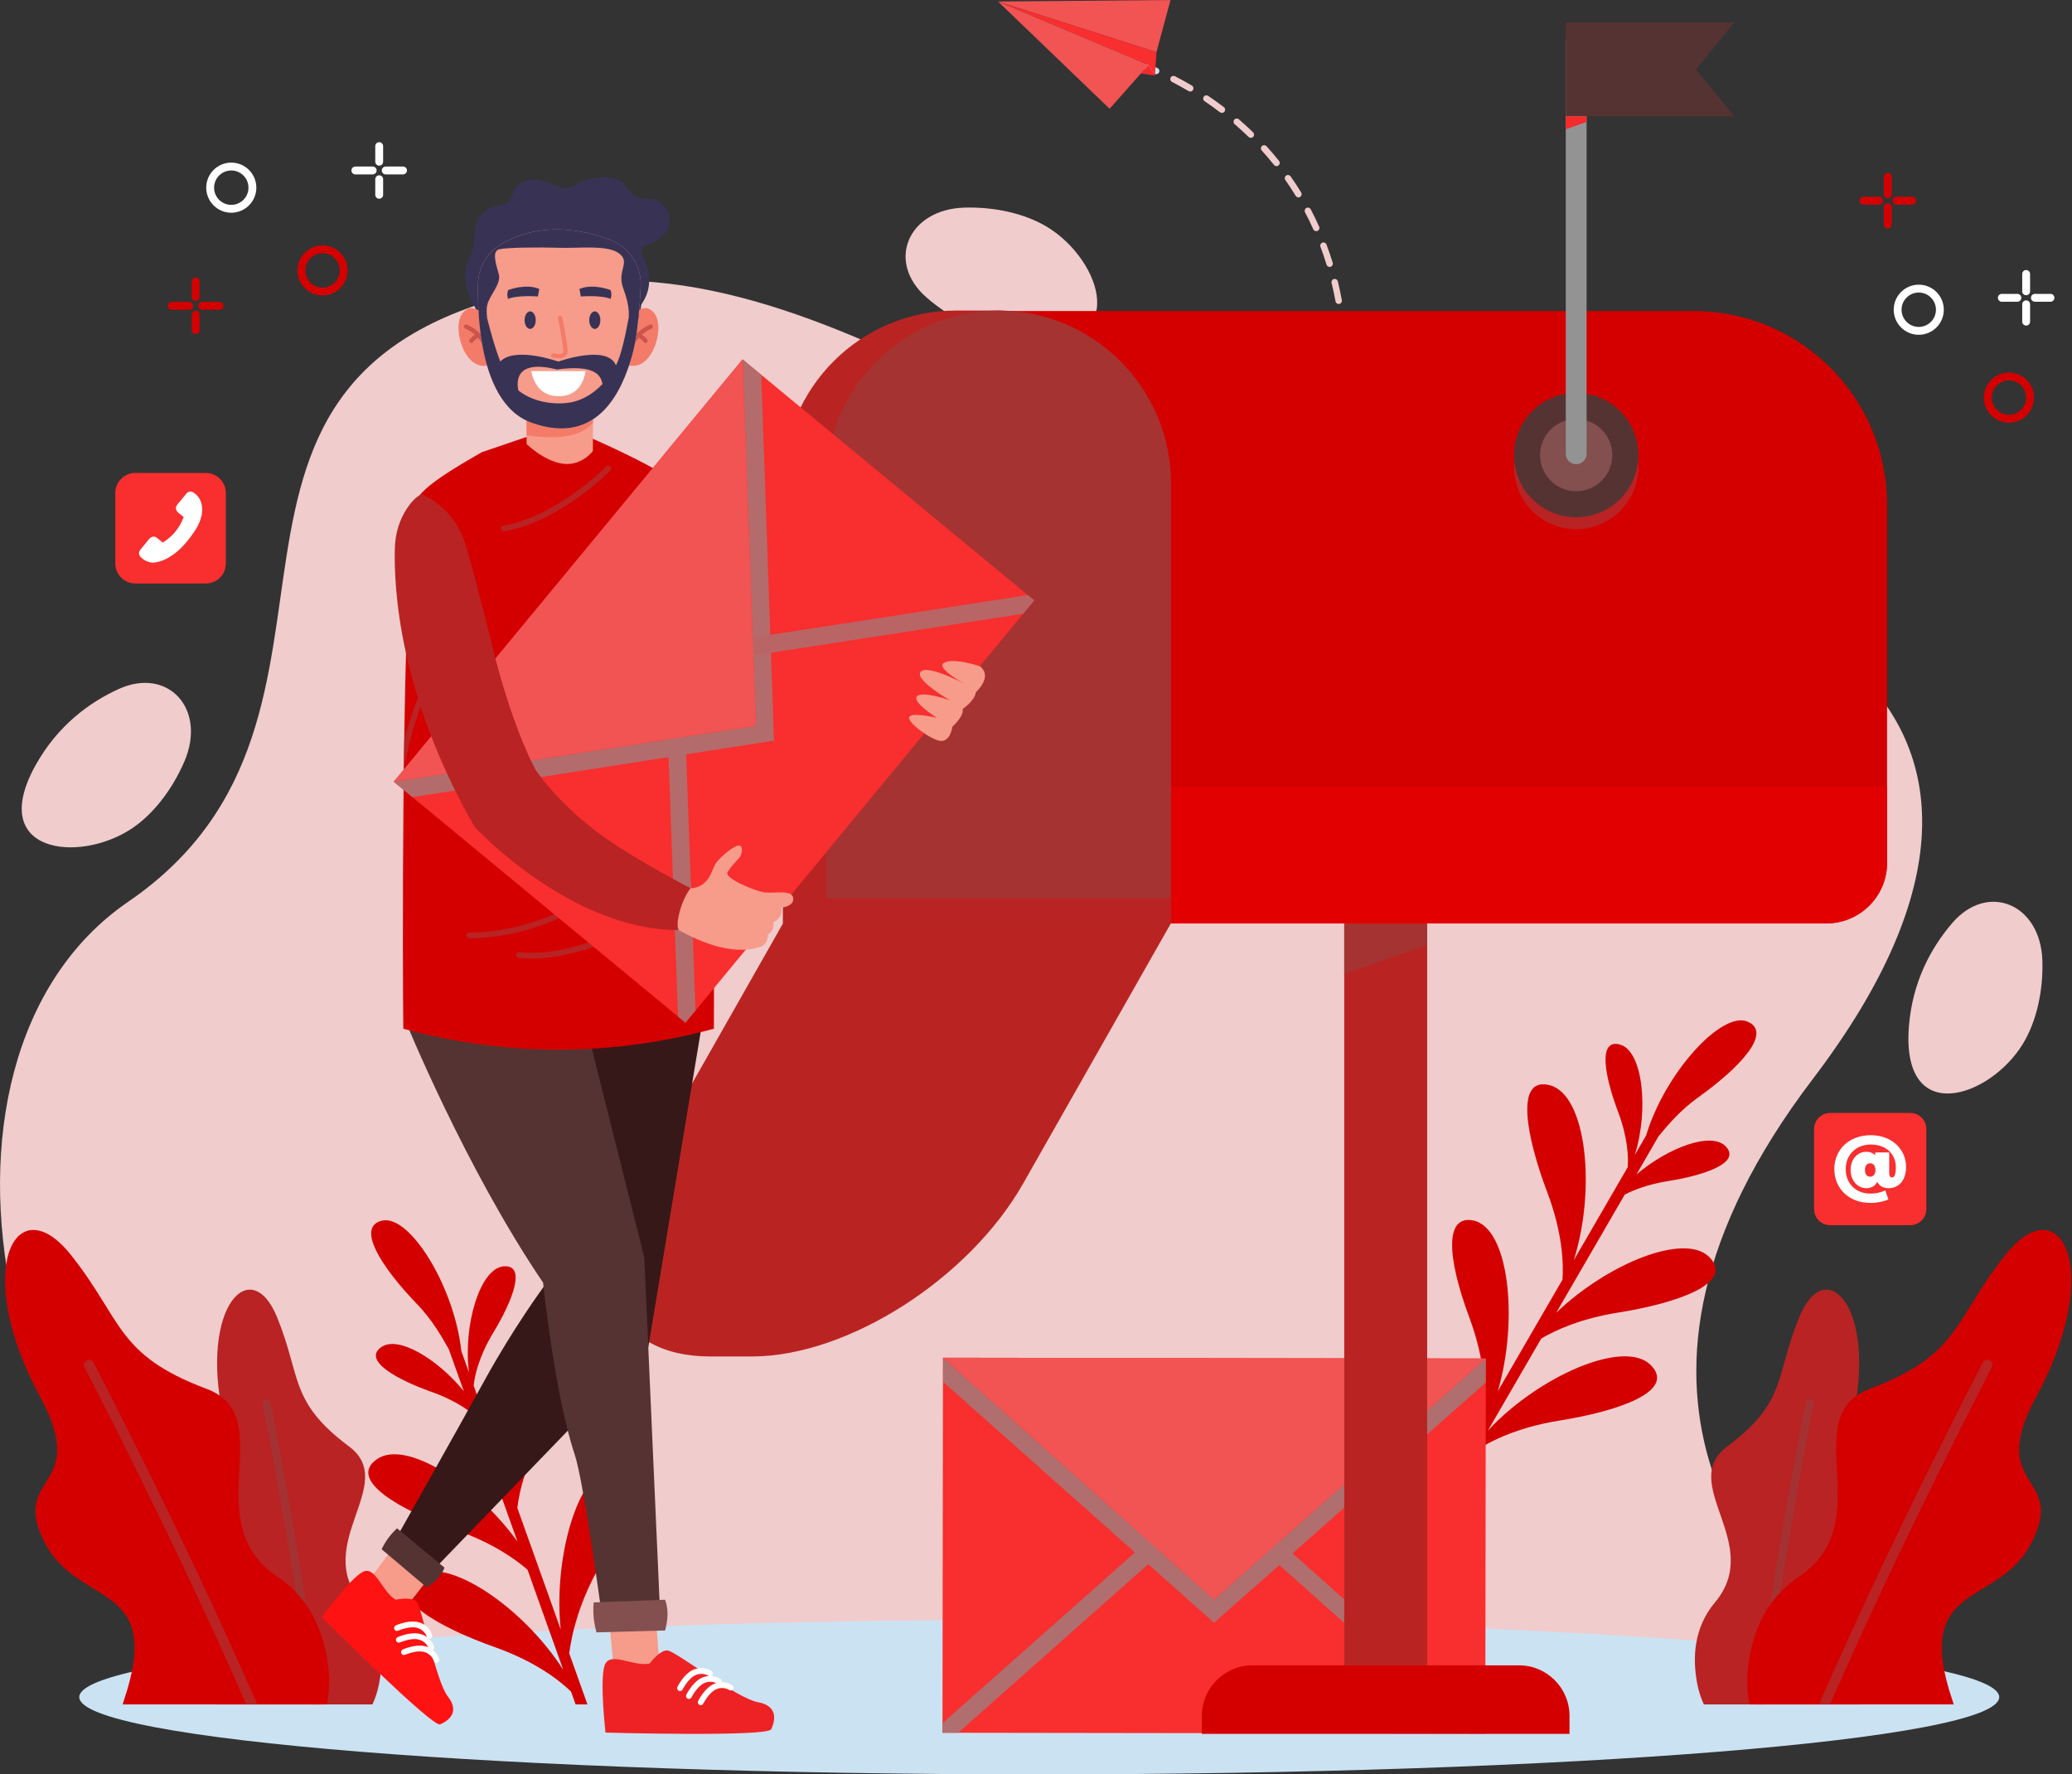 <?xml version="1.0" encoding="UTF-8" standalone="no"?>
<!DOCTYPE svg PUBLIC "-//W3C//DTD SVG 1.1//EN" "http://www.w3.org/Graphics/SVG/1.1/DTD/svg11.dtd">
<svg width="100%" height="100%" viewBox="0 0 1828 1565" version="1.1" xmlns="http://www.w3.org/2000/svg" xmlns:xlink="http://www.w3.org/1999/xlink" xml:space="preserve" xmlns:serif="http://www.serif.com/" style="fill-rule:evenodd;clip-rule:evenodd;stroke-linejoin:round;stroke-miterlimit:1.414;">
    <rect x="0" y="0" width="1828" height="1565" fill="#333333" stroke="none"/>
    <g transform="matrix(4.167,0,0,4.167,-131.568,-296.017)">
        <path d="M425.571,424.007C403.343,407.119 365.326,365.212 415.39,299.428C477.298,218.077 403.156,184.701 332.09,188.185C274.916,190.987 210.571,119.109 146.384,131.956C61.188,149.007 116.507,222.373 58.741,261.9C9.477,295.61 30.627,398.323 94.744,424.007L425.571,424.007Z" style="fill:rgb(240,204,204);fill-rule:nonzero;"/>
    </g>
    <g transform="matrix(4.167,0,0,4.167,-131.568,-296.017)">
        <path d="M463.989,274.431C463.646,262.367 452.409,257.688 444.908,266.422C440.604,271.432 436.503,278.618 435.735,288.229C434.018,309.736 452.834,303.505 459.866,291.989C462.865,287.077 464.163,280.528 463.989,274.431Z" style="fill:rgb(240,204,204);fill-rule:nonzero;"/>
    </g>
    <g transform="matrix(4.167,0,0,4.167,-131.568,-296.017)">
        <path d="M235.832,114.981C223.767,115.303 219.067,126.531 227.787,134.048C232.789,138.361 239.968,142.476 249.578,143.261C271.082,145.018 264.884,126.19 253.382,119.138C248.475,116.129 241.929,114.819 235.832,114.981Z" style="fill:rgb(240,204,204);fill-rule:nonzero;"/>
    </g>
    <g transform="matrix(4.167,0,0,4.167,-131.568,-296.017)">
        <path d="M70.631,232.174C75.376,221.077 67.134,212.119 56.664,216.904C50.657,219.649 43.92,224.455 39.195,232.859C28.622,251.667 48.318,253.895 59.528,246.387C64.31,243.184 68.233,237.783 70.631,232.174Z" style="fill:rgb(240,204,204);fill-rule:nonzero;"/>
    </g>
    <g transform="matrix(4.167,0,0,4.167,-131.568,-296.017)">
        <path d="M454.851,430.274C454.851,439.31 363.854,446.634 251.604,446.634C139.355,446.634 48.358,439.31 48.358,430.274C48.358,421.239 139.355,413.915 251.604,413.915C363.854,413.915 454.851,421.239 454.851,430.274Z" style="fill:rgb(203,226,242);fill-rule:nonzero;"/>
    </g>
    <g transform="matrix(4.167,0,0,4.167,-131.568,-296.017)">
        <path d="M390.911,427.433C391.213,429.012 391.693,430.478 392.319,431.829L425.329,431.829C426.629,428.732 426.625,425.507 424.702,422.769C412.675,405.64 427.513,405.982 429.862,394.275C432.439,381.431 420.205,388.071 423.916,370.871C428.945,347.562 418.042,336.368 412.525,349.822C407.32,362.515 409.996,367.71 397.263,377.227C386.703,385.118 405.134,397.749 394.669,410.227C390.208,415.544 389.853,421.895 390.911,427.433Z" style="fill:rgb(185,35,35);fill-rule:nonzero;"/>
    </g>
    <g transform="matrix(4.167,0,0,4.167,-131.568,-296.017)">
        <path d="M405.118,431.829C408.867,401.63 415.455,368.627 415.543,368.186C415.633,367.735 415.342,367.296 414.891,367.206C414.44,367.115 414.001,367.407 413.911,367.857C413.82,368.302 407.198,401.492 403.44,431.829L405.118,431.829Z" style="fill:rgb(165,50,50);fill-rule:nonzero;"/>
    </g>
    <g transform="matrix(4.167,0,0,4.167,-131.568,-296.017)">
        <path d="M445.207,431.829C445.142,431.582 445.069,431.334 444.984,431.085C436.294,405.616 454.488,411.374 461.598,397.766C469.396,382.837 451.906,386.636 462.669,366.737C477.257,339.77 467.821,322.032 456.174,336.658C445.187,350.455 446.622,357.831 427.482,365.002C411.61,370.947 429.821,393.166 412.418,404.807C405,409.769 402.277,417.48 401.595,424.697C401.358,427.193 401.501,429.582 401.963,431.829L445.207,431.829Z" style="fill:rgb(212,0,0);fill-rule:nonzero;"/>
    </g>
    <g transform="matrix(4.167,0,0,4.167,-131.568,-296.017)">
        <path d="M419.028,431.829C434.275,396.918 453.039,360.909 453.298,360.412C453.572,359.889 453.369,359.242 452.846,358.968C452.322,358.694 451.675,358.896 451.401,359.42C451.138,359.923 432.049,396.561 416.692,431.829L419.028,431.829Z" style="fill:rgb(185,35,35);fill-rule:nonzero;"/>
    </g>
    <g transform="matrix(4.167,0,0,4.167,-131.568,-296.017)">
        <path d="M111.834,427.433C111.533,429.012 111.052,430.478 110.427,431.829L77.417,431.829C76.116,428.732 76.121,425.507 78.044,422.769C90.071,405.64 75.233,405.982 72.883,394.275C70.306,381.431 82.541,388.071 78.83,370.871C73.8,347.562 84.703,336.368 90.22,349.822C95.425,362.515 92.749,367.71 105.483,377.227C116.042,385.118 97.612,397.749 108.077,410.227C112.538,415.544 112.894,421.895 111.834,427.433Z" style="fill:rgb(185,35,35);fill-rule:nonzero;"/>
    </g>
    <g transform="matrix(4.167,0,0,4.167,-131.568,-296.017)">
        <path d="M97.627,431.829C93.878,401.63 87.291,368.627 87.203,368.186C87.112,367.735 87.404,367.296 87.855,367.206C88.305,367.115 88.744,367.407 88.835,367.857C88.925,368.302 95.547,401.492 99.305,431.829L97.627,431.829Z" style="fill:rgb(165,50,50);fill-rule:nonzero;"/>
    </g>
    <g transform="matrix(4.167,0,0,4.167,-131.568,-296.017)">
        <path d="M57.538,431.829C57.604,431.582 57.676,431.334 57.761,431.085C66.451,405.616 48.257,411.374 41.148,397.766C33.349,382.837 50.84,386.636 40.076,366.737C25.489,339.77 34.925,322.032 46.571,336.658C57.559,350.455 56.123,357.831 75.263,365.002C91.135,370.947 72.924,393.166 90.328,404.807C97.746,409.769 100.468,417.48 101.151,424.697C101.388,427.193 101.245,429.582 100.784,431.829L57.538,431.829Z" style="fill:rgb(212,0,0);fill-rule:nonzero;"/>
    </g>
    <g transform="matrix(4.167,0,0,4.167,-131.568,-296.017)">
        <path d="M83.718,431.829C68.47,396.918 49.706,360.909 49.447,360.412C49.174,359.889 49.376,359.242 49.9,358.968C50.423,358.694 51.07,358.896 51.344,359.42C51.608,359.923 70.696,396.561 86.053,431.829L83.718,431.829Z" style="fill:rgb(185,35,35);fill-rule:nonzero;"/>
    </g>
    <g transform="matrix(4.167,0,0,4.167,-131.568,-296.017)">
        <path d="M153.439,431.82L155.948,431.82L152.092,421.018C152.59,417.174 154.148,409.873 159.02,401.744C166.188,389.782 168.025,381.309 162.024,381.355C154.239,381.417 148.658,400.354 150.286,415.957L141.106,390.242C141.479,386.916 142.842,380.56 147.68,372.568C154.083,361.993 159.025,349.591 151.146,350.265C143.239,350.941 137.563,369.982 139.511,385.772L131.856,364.328C132.083,362.245 132.932,358.22 136.003,353.146C140.039,346.482 143.153,338.666 138.188,339.091C133.19,339.518 129.606,351.585 130.865,361.553L129.244,357.013C127.757,343.309 118.306,328.142 112.531,329.404C106.761,330.666 112.417,339.373 119.898,347.113C123.127,350.454 125.176,354.116 126.616,356.68L129.766,365.503C124.143,358.644 115.906,353.722 112.337,356.166C108.225,358.982 115.585,363.059 122.928,365.662C126.86,367.056 129.61,368.744 131.419,370.135L141.137,397.357C132.296,385.133 117.545,375.691 111.43,379.879C104.905,384.347 116.583,390.816 128.235,394.946C135.729,397.602 140.523,400.935 143.262,403.311L150.829,424.509C142.299,411.15 125.987,400.148 119.474,404.608C112.948,409.077 124.627,415.546 136.279,419.676C144.977,422.759 150.04,426.755 152.47,429.105L153.439,431.82Z" style="fill:rgb(212,0,0);fill-rule:nonzero;"/>
    </g>
    <g transform="matrix(4.167,0,0,4.167,-131.568,-296.017)">
        <path d="M342.703,380.557L340.235,380.101L345.99,370.179C346.199,366.309 345.994,358.847 342.681,349.968C337.806,336.902 337.539,328.235 343.433,329.372C351.076,330.848 353.123,350.484 348.687,365.531L362.387,341.912C362.625,338.574 362.44,332.076 359.135,323.339C354.76,311.775 352.154,298.682 359.78,300.776C367.433,302.879 369.553,322.635 364.768,337.808L376.193,318.111C376.348,316.021 376.245,311.91 374.146,306.362C371.39,299.075 369.748,290.823 374.554,292.144C379.391,293.472 380.721,305.989 377.672,315.563L380.091,311.393C384.044,298.188 396.094,284.99 401.544,287.281C406.988,289.571 399.844,297.104 391.08,303.356C387.298,306.055 384.617,309.284 382.735,311.543L378.035,319.646C384.811,313.924 393.805,310.581 396.87,313.633C400.402,317.149 392.424,319.821 384.729,321.046C380.61,321.701 377.598,322.862 375.567,323.901L361.063,348.904C371.979,338.49 388.2,331.887 393.452,337.116C399.057,342.695 386.396,346.935 374.188,348.878C366.337,350.128 361.017,352.533 357.892,354.371L346.599,373.842C357.414,362.256 375.454,354.402 381.048,359.972C386.652,365.552 373.993,369.791 361.784,371.734C352.67,373.185 346.966,376.193 344.149,378.063L342.703,380.557Z" style="fill:rgb(212,0,0);fill-rule:nonzero;"/>
    </g>
    <g transform="matrix(4.167,0,0,4.167,-131.568,-296.017)">
        <path d="M346.153,358.602L346.039,437.989L231.114,437.823L231.228,358.436L346.153,358.602Z" style="fill:rgb(249,46,46);fill-rule:nonzero;"/>
    </g>
    <g transform="matrix(4.167,0,0,4.167,-131.568,-296.017)">
        <path d="M346.15,358.605L346.143,363.694L288.61,414.54L231.221,363.529L231.228,358.439L288.613,409.625L346.15,358.605Z" style="fill:rgb(176,110,110);fill-rule:nonzero;"/>
    </g>
    <g transform="matrix(4.167,0,0,4.167,-131.568,-296.017)">
        <path d="M277.56,399.588L234.442,437.828L231.114,437.823L231.117,435.8L275.089,396.803L277.56,399.588Z" style="fill:rgb(176,110,110);fill-rule:nonzero;"/>
    </g>
    <g transform="matrix(4.167,0,0,4.167,-131.568,-296.017)">
        <path d="M346.042,436.233L346.039,437.989L342.409,437.983L299.402,399.619L301.882,396.841L346.042,436.233Z" style="fill:rgb(176,110,110);fill-rule:nonzero;"/>
    </g>
    <g transform="matrix(4.167,0,0,4.167,-131.568,-296.017)">
        <path d="M231.225,358.436L288.614,409.625L346.15,358.602L231.225,358.436Z" style="fill:rgb(242,83,83);fill-rule:nonzero;"/>
    </g>
    <g transform="matrix(4.167,0,0,4.167,-131.568,-296.017)">
        <path d="M276.433,86.743C276.321,86.754 276.207,86.739 276.097,86.692C274.933,86.201 274.25,85.972 274.243,85.97C273.887,85.851 273.694,85.465 273.813,85.108C273.933,84.751 274.317,84.559 274.675,84.678C274.704,84.687 275.407,84.923 276.626,85.437C276.973,85.583 277.136,85.983 276.989,86.33C276.889,86.566 276.671,86.717 276.433,86.743Z" style="fill:rgb(203,226,242);fill-rule:nonzero;"/>
    </g>
    <g transform="matrix(4.167,0,0,4.167,-131.568,-296.017)">
        <path d="M311.142,123.272C311.604,124.507 312.038,125.782 312.432,127.06C312.528,127.376 312.836,127.571 313.153,127.537C313.196,127.533 313.239,127.524 313.282,127.511C313.642,127.4 313.844,127.019 313.733,126.66C313.333,125.355 312.89,124.055 312.417,122.794C312.285,122.442 311.895,122.264 311.541,122.396C311.188,122.527 311.01,122.92 311.142,123.272Z" style="fill:rgb(240,204,204);fill-rule:nonzero;"/>
    </g>
    <g transform="matrix(4.167,0,0,4.167,-131.568,-296.017)">
        <path d="M313.492,130.918C313.805,132.198 314.087,133.515 314.331,134.834C314.396,135.186 314.721,135.424 315.071,135.387C315.089,135.385 315.106,135.383 315.125,135.379C315.494,135.311 315.739,134.956 315.67,134.585C315.422,133.242 315.134,131.9 314.816,130.596C314.727,130.23 314.357,130.006 313.993,130.096C313.627,130.185 313.403,130.553 313.492,130.918Z" style="fill:rgb(240,204,204);fill-rule:nonzero;"/>
    </g>
    <g transform="matrix(4.167,0,0,4.167,-131.568,-296.017)">
        <path d="M316.365,151.485C316.703,151.45 316.968,151.167 316.974,150.819C316.994,149.453 316.984,148.081 316.944,146.744C316.933,146.368 316.619,146.072 316.243,146.083C315.861,146.097 315.571,146.409 315.583,146.785C315.623,148.102 315.632,149.452 315.611,150.798C315.606,151.174 315.906,151.483 316.282,151.489C316.311,151.49 316.338,151.488 316.365,151.485Z" style="fill:rgb(203,226,242);fill-rule:nonzero;"/>
    </g>
    <g transform="matrix(4.167,0,0,4.167,-131.568,-296.017)">
        <path d="M315.54,138.027C315.167,138.076 314.904,138.417 314.953,138.791C315.032,139.406 315.105,140.028 315.17,140.639C315.244,141.345 315.311,142.064 315.366,142.778C315.396,143.153 315.724,143.434 316.099,143.404C316.105,143.404 316.111,143.403 316.117,143.402C316.483,143.364 316.753,143.041 316.725,142.672C316.667,141.946 316.601,141.213 316.524,140.497C316.459,139.875 316.385,139.241 316.303,138.615C316.256,138.247 315.923,137.986 315.557,138.025C315.551,138.026 315.545,138.026 315.54,138.027Z" style="fill:rgb(203,226,242);fill-rule:nonzero;"/>
    </g>
    <g transform="matrix(4.167,0,0,4.167,-131.568,-296.017)">
        <path d="M309.622,119.572C309.745,119.847 310.03,120.001 310.315,119.971C310.385,119.963 310.454,119.945 310.521,119.915C310.865,119.761 311.02,119.358 310.865,119.015C310.311,117.775 309.71,116.538 309.08,115.34C308.904,115.007 308.493,114.879 308.16,115.054C307.827,115.229 307.699,115.641 307.874,115.974C308.491,117.147 309.079,118.357 309.622,119.572Z" style="fill:rgb(240,204,204);fill-rule:nonzero;"/>
    </g>
    <g transform="matrix(4.167,0,0,4.167,-131.568,-296.017)">
        <path d="M279.715,88.385C280.884,88.982 282.064,89.633 283.223,90.319C283.354,90.396 283.5,90.425 283.641,90.41C283.848,90.389 284.041,90.272 284.155,90.08C284.347,89.756 284.24,89.338 283.916,89.147C282.734,88.447 281.528,87.782 280.334,87.172C279.999,87.001 279.589,87.134 279.418,87.469C279.247,87.803 279.379,88.213 279.715,88.385Z" style="fill:rgb(240,204,204);fill-rule:nonzero;"/>
    </g>
    <g transform="matrix(4.167,0,0,4.167,-131.568,-296.017)">
        <path d="M289.864,94.798C290.008,94.908 290.182,94.952 290.349,94.934C290.528,94.915 290.7,94.825 290.818,94.67C291.047,94.371 290.989,93.943 290.69,93.715C289.611,92.892 288.495,92.09 287.371,91.332C287.059,91.122 286.637,91.204 286.426,91.516C286.215,91.827 286.298,92.25 286.609,92.461C287.712,93.205 288.807,93.991 289.864,94.798Z" style="fill:rgb(240,204,204);fill-rule:nonzero;"/>
    </g>
    <g transform="matrix(4.167,0,0,4.167,-131.568,-296.017)">
        <path d="M295.928,100.026C296.078,100.173 296.28,100.236 296.475,100.215C296.627,100.199 296.775,100.132 296.891,100.013C297.153,99.744 297.147,99.313 296.878,99.051C295.909,98.108 294.896,97.18 293.863,96.29C293.578,96.044 293.148,96.077 292.903,96.362C292.657,96.646 292.689,97.077 292.975,97.322C293.985,98.193 294.979,99.103 295.928,100.026Z" style="fill:rgb(240,204,204);fill-rule:nonzero;"/>
    </g>
    <g transform="matrix(4.167,0,0,4.167,-131.568,-296.017)">
        <path d="M301.308,105.948C301.458,106.136 301.688,106.224 301.911,106.2C302.036,106.187 302.159,106.139 302.265,106.054C302.559,105.819 302.606,105.391 302.371,105.097C301.524,104.04 300.632,102.994 299.718,101.988C299.465,101.71 299.034,101.689 298.756,101.942C298.478,102.195 298.457,102.626 298.71,102.904C299.604,103.889 300.479,104.914 301.308,105.948Z" style="fill:rgb(240,204,204);fill-rule:nonzero;"/>
    </g>
    <g transform="matrix(4.167,0,0,4.167,-131.568,-296.017)">
        <path d="M305.901,112.495C306.043,112.727 306.301,112.844 306.554,112.817C306.651,112.808 306.748,112.776 306.837,112.722C307.158,112.525 307.26,112.106 307.063,111.785C306.356,110.627 305.603,109.478 304.824,108.367C304.608,108.059 304.184,107.984 303.875,108.2C303.567,108.416 303.493,108.841 303.709,109.149C304.472,110.236 305.209,111.362 305.901,112.495Z" style="fill:rgb(240,204,204);fill-rule:nonzero;"/>
    </g>
    <g transform="matrix(4.167,0,0,4.167,-131.568,-296.017)">
        <path d="M276.419,82.083L279.399,71.044L242.879,71.358L276.419,82.083Z" style="fill:rgb(242,83,83);fill-rule:nonzero;"/>
    </g>
    <g transform="matrix(4.167,0,0,4.167,-131.568,-296.017)">
        <path d="M242.879,71.356L274.646,84.748L274.73,84.784L276.097,87.048L276.419,82.083L242.879,71.356Z" style="fill:rgb(249,46,46);fill-rule:nonzero;"/>
    </g>
    <g transform="matrix(4.167,0,0,4.167,-131.568,-296.017)">
        <path d="M276.097,87.048L273.136,86.581L274.73,84.784L276.097,87.048Z" style="fill:rgb(243,43,43);fill-rule:nonzero;"/>
    </g>
    <g transform="matrix(4.167,0,0,4.167,-131.568,-296.017)">
        <path d="M270.733,83.099L274.731,84.784L266.498,94.06L242.879,71.358L270.733,83.099Z" style="fill:rgb(242,83,83);fill-rule:nonzero;"/>
    </g>
    <g transform="matrix(4.167,0,0,4.167,-131.568,-296.017)">
        <path d="M456.91,158.851C458.917,158.851 460.551,157.218 460.551,155.21C460.551,153.203 458.917,151.57 456.91,151.57C454.902,151.57 453.27,153.203 453.27,155.21C453.27,157.218 454.902,158.851 456.91,158.851ZM456.91,149.906C459.835,149.906 462.215,152.286 462.215,155.21C462.215,158.136 459.835,160.516 456.91,160.516C453.985,160.516 451.605,158.136 451.605,155.21C451.605,152.286 453.985,149.906 456.91,149.906Z" style="fill:rgb(212,0,0);fill-rule:nonzero;"/>
    </g>
    <g transform="matrix(4.167,0,0,4.167,-131.568,-296.017)">
        <path d="M437.813,140.241C439.821,140.241 441.454,138.608 441.454,136.6C441.454,134.593 439.821,132.96 437.813,132.96C435.806,132.96 434.173,134.593 434.173,136.6C434.173,138.608 435.806,140.241 437.813,140.241ZM437.813,131.295C440.738,131.295 443.118,133.675 443.118,136.6C443.118,139.525 440.738,141.905 437.813,141.905C434.889,141.905 432.509,139.525 432.509,136.6C432.509,133.675 434.889,131.295 437.813,131.295Z" style="fill:white;fill-rule:nonzero;"/>
    </g>
    <g transform="matrix(4.167,0,0,4.167,-131.568,-296.017)">
        <path d="M431.26,114.058C431.719,114.058 432.092,114.43 432.092,114.89L432.092,118.559C432.092,119.019 431.719,119.392 431.26,119.392C430.8,119.392 430.428,119.019 430.428,118.559L430.428,114.89C430.428,114.43 430.8,114.058 431.26,114.058Z" style="fill:rgb(212,0,0);fill-rule:nonzero;"/>
    </g>
    <g transform="matrix(4.167,0,0,4.167,-131.568,-296.017)">
        <path d="M431.26,107.636C431.719,107.636 432.092,108.008 432.092,108.468L432.092,112.138C432.092,112.597 431.719,112.97 431.26,112.97C430.8,112.97 430.428,112.597 430.428,112.138L430.428,108.468C430.428,108.008 430.8,107.636 431.26,107.636Z" style="fill:rgb(212,0,0);fill-rule:nonzero;"/>
    </g>
    <g transform="matrix(4.167,0,0,4.167,-131.568,-296.017)">
        <path d="M426.108,112.682L429.405,112.682C429.864,112.682 430.237,113.054 430.237,113.514C430.237,113.973 429.864,114.346 429.405,114.346L426.108,114.346C425.649,114.346 425.276,113.973 425.276,113.514C425.276,113.054 425.649,112.682 426.108,112.682Z" style="fill:rgb(212,0,0);fill-rule:nonzero;"/>
    </g>
    <g transform="matrix(4.167,0,0,4.167,-131.568,-296.017)">
        <path d="M433.114,112.682L436.41,112.682C436.869,112.682 437.242,113.054 437.242,113.514C437.242,113.973 436.869,114.346 436.41,114.346L433.114,114.346C432.654,114.346 432.281,113.973 432.281,113.514C432.281,113.054 432.654,112.682 433.114,112.682Z" style="fill:rgb(212,0,0);fill-rule:nonzero;"/>
    </g>
    <g transform="matrix(4.167,0,0,4.167,-131.568,-296.017)">
        <path d="M460.551,134.62C461.01,134.62 461.383,134.992 461.383,135.452L461.383,139.122C461.383,139.581 461.01,139.954 460.551,139.954C460.091,139.954 459.719,139.581 459.719,139.122L459.719,135.452C459.719,134.992 460.091,134.62 460.551,134.62Z" style="fill:white;fill-rule:nonzero;"/>
    </g>
    <g transform="matrix(4.167,0,0,4.167,-131.568,-296.017)">
        <path d="M460.551,128.198C461.01,128.198 461.383,128.57 461.383,129.03L461.383,132.7C461.383,133.159 461.01,133.532 460.551,133.532C460.091,133.532 459.719,133.159 459.719,132.7L459.719,129.03C459.719,128.57 460.091,128.198 460.551,128.198Z" style="fill:white;fill-rule:nonzero;"/>
    </g>
    <g transform="matrix(4.167,0,0,4.167,-131.568,-296.017)">
        <path d="M455.399,133.244L458.696,133.244C459.155,133.244 459.528,133.616 459.528,134.076C459.528,134.535 459.155,134.908 458.696,134.908L455.399,134.908C454.94,134.908 454.567,134.535 454.567,134.076C454.567,133.616 454.94,133.244 455.399,133.244Z" style="fill:white;fill-rule:nonzero;"/>
    </g>
    <g transform="matrix(4.167,0,0,4.167,-131.568,-296.017)">
        <path d="M462.405,133.244L465.701,133.244C466.161,133.244 466.533,133.616 466.533,134.076C466.533,134.535 466.161,134.908 465.701,134.908L462.405,134.908C461.945,134.908 461.573,134.535 461.573,134.076C461.573,133.616 461.945,133.244 462.405,133.244Z" style="fill:white;fill-rule:nonzero;"/>
    </g>
    <g transform="matrix(4.167,0,0,4.167,-131.568,-296.017)">
        <path d="M99.861,124.645C97.854,124.645 96.22,126.278 96.22,128.286C96.22,130.293 97.854,131.926 99.861,131.926C101.869,131.926 103.502,130.293 103.502,128.286C103.502,126.278 101.869,124.645 99.861,124.645ZM99.861,122.981C102.786,122.981 105.166,125.36 105.166,128.286C105.166,131.21 102.786,133.59 99.861,133.59C96.936,133.59 94.556,131.21 94.556,128.286C94.556,125.36 96.936,122.981 99.861,122.981Z" style="fill:rgb(212,0,0);fill-rule:nonzero;"/>
    </g>
    <g transform="matrix(4.167,0,0,4.167,-131.568,-296.017)">
        <path d="M80.541,107.123C78.533,107.123 76.9,108.755 76.9,110.763C76.9,112.771 78.533,114.403 80.541,114.403C82.548,114.403 84.182,112.771 84.182,110.763C84.182,108.755 82.548,107.123 80.541,107.123ZM80.541,105.458C83.466,105.458 85.846,107.838 85.846,110.763C85.846,113.688 83.466,116.068 80.541,116.068C77.616,116.068 75.236,113.688 75.236,110.763C75.236,107.838 77.616,105.458 80.541,105.458Z" style="fill:white;fill-rule:nonzero;"/>
    </g>
    <g transform="matrix(4.167,0,0,4.167,-131.568,-296.017)">
        <path d="M73.543,135.78C73.543,136.24 73.916,136.613 74.375,136.613L78.044,136.613C78.504,136.613 78.877,136.24 78.877,135.78C78.877,135.321 78.504,134.948 78.044,134.948L74.375,134.948C73.916,134.948 73.543,135.321 73.543,135.78Z" style="fill:rgb(212,0,0);fill-rule:nonzero;"/>
    </g>
    <g transform="matrix(4.167,0,0,4.167,-131.568,-296.017)">
        <path d="M67.121,135.78C67.121,136.24 67.494,136.613 67.953,136.613L71.623,136.613C72.083,136.613 72.455,136.24 72.455,135.78C72.455,135.321 72.083,134.948 71.623,134.948L67.953,134.948C67.494,134.948 67.121,135.321 67.121,135.78Z" style="fill:rgb(212,0,0);fill-rule:nonzero;"/>
    </g>
    <g transform="matrix(4.167,0,0,4.167,-131.568,-296.017)">
        <path d="M72.167,130.63L72.167,133.926C72.167,134.386 72.539,134.758 72.999,134.758C73.459,134.758 73.831,134.386 73.831,133.926L73.831,130.63C73.831,130.17 73.459,129.797 72.999,129.797C72.539,129.797 72.167,130.17 72.167,130.63Z" style="fill:rgb(212,0,0);fill-rule:nonzero;"/>
    </g>
    <g transform="matrix(4.167,0,0,4.167,-131.568,-296.017)">
        <path d="M72.167,137.635L72.167,140.931C72.167,141.391 72.539,141.763 72.999,141.763C73.459,141.763 73.831,141.391 73.831,140.931L73.831,137.635C73.831,137.175 73.459,136.803 72.999,136.803C72.539,136.803 72.167,137.175 72.167,137.635Z" style="fill:rgb(212,0,0);fill-rule:nonzero;"/>
    </g>
    <g transform="matrix(4.167,0,0,4.167,-131.568,-296.017)">
        <path d="M112.401,107.123C112.401,107.582 112.774,107.955 113.234,107.955L116.903,107.955C117.363,107.955 117.735,107.582 117.735,107.123C117.735,106.663 117.363,106.291 116.903,106.291L113.234,106.291C112.774,106.291 112.401,106.663 112.401,107.123Z" style="fill:white;fill-rule:nonzero;"/>
    </g>
    <g transform="matrix(4.167,0,0,4.167,-131.568,-296.017)">
        <path d="M105.98,107.123C105.98,107.582 106.353,107.955 106.812,107.955L110.481,107.955C110.941,107.955 111.313,107.582 111.313,107.123C111.313,106.663 110.941,106.291 110.481,106.291L106.812,106.291C106.353,106.291 105.98,106.663 105.98,107.123Z" style="fill:white;fill-rule:nonzero;"/>
    </g>
    <g transform="matrix(4.167,0,0,4.167,-131.568,-296.017)">
        <path d="M111.025,101.972L111.025,105.268C111.025,105.728 111.398,106.1 111.857,106.1C112.317,106.1 112.69,105.728 112.69,105.268L112.69,101.972C112.69,101.512 112.317,101.14 111.857,101.14C111.398,101.14 111.025,101.512 111.025,101.972Z" style="fill:white;fill-rule:nonzero;"/>
    </g>
    <g transform="matrix(4.167,0,0,4.167,-131.568,-296.017)">
        <path d="M111.025,108.977L111.025,112.273C111.025,112.733 111.398,113.105 111.857,113.105C112.317,113.105 112.69,112.733 112.69,112.273L112.69,108.977C112.69,108.518 112.317,108.145 111.857,108.145C111.398,108.145 111.025,108.518 111.025,108.977Z" style="fill:white;fill-rule:nonzero;"/>
    </g>
    <g transform="matrix(4.167,0,0,4.167,-131.568,-296.017)">
        <path d="M75.13,194.558L60.248,194.558C57.894,194.558 55.984,192.648 55.984,190.294L55.984,175.412C55.984,173.057 57.894,171.148 60.248,171.148L75.13,171.148C77.485,171.148 79.394,173.057 79.394,175.412L79.394,190.294C79.394,192.648 77.485,194.558 75.13,194.558Z" style="fill:rgb(249,46,46);fill-rule:nonzero;"/>
    </g>
    <g transform="matrix(4.167,0,0,4.167,-131.568,-296.017)">
        <path d="M74.312,178.034C74.272,177.872 74.235,177.71 74.195,177.549C74.053,176.98 73.783,176.479 73.399,176.036C73.125,175.719 72.807,175.449 72.448,175.243C71.953,174.958 71.393,175.079 71.027,175.52C70.374,176.308 69.725,177.098 69.081,177.892C68.685,178.38 68.75,179.047 69.24,179.481C69.591,179.792 69.961,180.082 70.324,180.379C70.371,180.417 70.426,180.446 70.466,180.472C69.601,182.799 68.133,184.597 66.025,185.892C65.77,185.68 65.503,185.457 65.235,185.234C65.098,185.121 64.961,185.006 64.82,184.897C64.397,184.573 63.907,184.541 63.466,184.829C63.327,184.919 63.212,185.054 63.105,185.184C62.515,185.896 61.933,186.615 61.343,187.326C61.155,187.551 61.037,187.8 60.995,188.088C61.005,188.194 61.016,188.3 61.026,188.405C61.129,188.584 61.2,188.794 61.341,188.935C61.687,189.278 62.066,189.586 62.519,189.79C63.049,190.029 63.603,190.175 64.183,190.124C64.565,190.09 64.948,190.01 65.319,189.907C66.272,189.641 67.141,189.186 67.958,188.634C68.768,188.088 69.505,187.453 70.182,186.751C71.096,185.803 71.906,184.77 72.642,183.678C73.222,182.817 73.723,181.916 74.047,180.925C74.211,180.426 74.321,179.917 74.356,179.392C74.369,179.181 74.374,178.969 74.383,178.758C74.359,178.517 74.335,178.275 74.312,178.034Z" style="fill:white;fill-rule:nonzero;"/>
    </g>
    <g transform="matrix(4.167,0,0,4.167,-131.568,-296.017)">
        <path d="M436.016,330.384L419.052,330.384C417.174,330.384 415.652,328.861 415.652,326.984L415.652,310.02C415.652,308.143 417.174,306.62 419.052,306.62L436.016,306.62C437.894,306.62 439.416,308.143 439.416,310.02L439.416,326.984C439.416,328.861 437.894,330.384 436.016,330.384Z" style="fill:rgb(249,46,46);fill-rule:nonzero;"/>
    </g>
    <g transform="matrix(4.167,0,0,4.167,-131.568,-296.017)">
        <path d="M428.644,318.688C428.644,317.758 428.162,317.276 427.526,317.276C426.891,317.276 426.426,317.758 426.426,318.688C426.426,319.635 426.891,320.115 427.526,320.115C428.162,320.115 428.644,319.635 428.644,318.688ZM435.127,318.052C435.127,321.016 433.468,322.552 431.481,322.552C430.318,322.552 429.466,322.101 429.031,321.201C428.597,322.055 427.853,322.552 426.673,322.552C424.998,322.552 423.385,321.077 423.385,318.688C423.385,316.299 424.951,314.842 426.673,314.842C427.495,314.842 428.132,315.105 428.582,315.602L428.582,314.98L431.56,314.98L431.56,319.418C431.56,320.069 431.824,320.271 432.165,320.271C432.6,320.271 432.956,319.836 432.956,318.099C432.956,315.291 430.861,313.306 427.666,313.306C424.486,313.306 422.346,315.539 422.346,318.486C422.346,321.527 424.439,323.698 427.604,323.698C428.628,323.698 429.683,323.498 430.737,323.017L431.39,324.925C430.459,325.375 428.984,325.669 427.604,325.669C422.935,325.669 419.94,322.552 419.94,318.486C419.94,314.484 422.935,311.335 427.666,311.335C432.134,311.335 435.127,314.328 435.127,318.052Z" style="fill:white;fill-rule:nonzero;"/>
    </g>
    <g transform="matrix(4.167,0,0,4.167,-131.568,-296.017)">
        <path d="M431.103,177.858L431.103,253.671C431.103,260.751 425.363,266.493 418.28,266.493L236.653,266.493L236.653,136.871L390.115,136.871C401.436,136.871 411.681,141.458 419.1,148.876C426.516,156.292 431.103,166.541 431.103,177.858Z" style="fill:rgb(212,0,0);fill-rule:nonzero;"/>
    </g>
    <g transform="matrix(4.167,0,0,4.167,-131.568,-296.017)">
        <path d="M431.103,237.617L431.103,253.671C431.103,260.751 425.363,266.493 418.28,266.493L266.452,266.493L266.452,237.617L431.103,237.617Z" style="fill:rgb(227,0,1);fill-rule:nonzero;"/>
    </g>
    <g transform="matrix(4.167,0,0,4.167,-131.568,-296.017)">
        <path d="M279.476,173.39L279.476,266.493L197.355,266.493L197.355,173.39C197.355,153.166 213.75,136.773 233.972,136.773L243.084,136.773C263.206,136.896 279.476,153.241 279.476,173.39Z" style="fill:rgb(185,36,35);fill-rule:nonzero;"/>
    </g>
    <g transform="matrix(4.167,0,0,4.167,-131.568,-296.017)">
        <path d="M279.476,173.39L279.476,266.493L206.467,266.493L206.467,173.39C206.467,153.241 222.739,136.896 242.858,136.773L243.084,136.773C263.206,136.896 279.476,153.241 279.476,173.39Z" style="fill:rgb(165,51,50);fill-rule:nonzero;"/>
    </g>
    <g transform="matrix(4.167,0,0,4.167,-131.568,-296.017)">
        <path d="M197.354,266.492L166.082,321.552C154.595,341.776 161.68,358.169 181.902,358.169L191.014,358.169C211.205,358.047 236.758,341.701 248.202,321.552L279.474,266.492L197.354,266.492Z" style="fill:rgb(185,36,35);fill-rule:nonzero;"/>
    </g>
    <g transform="matrix(4.167,0,0,4.167,-131.568,-296.017)">
        <rect x="197.355" y="261.173" width="82.121" height="5.319" style="fill:rgb(185,35,35);fill-rule:nonzero;"/>
    </g>
    <g transform="matrix(4.167,0,0,4.167,-131.568,-296.017)">
        <path d="M378.45,169.881C378.45,177.153 372.556,183.048 365.283,183.048C358.012,183.048 352.117,177.153 352.117,169.881C352.117,162.609 358.012,156.715 365.283,156.715C372.556,156.715 378.45,162.609 378.45,169.881Z" style="fill:rgb(185,35,35);fill-rule:nonzero;"/>
    </g>
    <g transform="matrix(4.167,0,0,4.167,-131.568,-296.017)">
        <path d="M378.45,167.373C378.45,172.608 375.396,177.129 370.972,179.251C369.25,180.077 367.321,180.54 365.283,180.54C358.012,180.54 352.117,174.645 352.117,167.373C352.117,160.102 358.012,154.207 365.283,154.207C372.556,154.207 378.45,160.102 378.45,167.373Z" style="fill:rgb(85,51,51);fill-rule:nonzero;"/>
    </g>
    <g transform="matrix(4.167,0,0,4.167,-131.568,-296.017)">
        <path d="M365.283,175.022C361.066,175.022 357.635,171.591 357.635,167.373C357.635,163.156 361.066,159.725 365.283,159.725C369.501,159.725 372.933,163.156 372.933,167.373C372.933,171.591 369.501,175.022 365.283,175.022Z" style="fill:rgb(131,79,79);fill-rule:nonzero;"/>
    </g>
    <g transform="matrix(4.167,0,0,4.167,-131.568,-296.017)">
        <path d="M367.487,79.29L367.487,167.1C367.487,168.316 366.499,169.302 365.282,169.302C364.066,169.302 363.081,168.316 363.081,167.1L363.081,79.29L367.487,79.29Z" style="fill:rgb(147,147,147);fill-rule:nonzero;"/>
    </g>
    <g transform="matrix(4.167,0,0,4.167,-131.568,-296.017)">
        <path d="M398.75,95.655L363.081,95.655L363.081,75.793L398.75,75.793L390.641,85.724L398.75,95.655Z" style="fill:rgb(85,51,51);fill-rule:nonzero;"/>
    </g>
    <g transform="matrix(4.167,0,0,4.167,-131.568,-296.017)">
        <path d="M367.487,95.654L367.487,96.851L363.081,98.391L363.081,95.654L367.487,95.654Z" style="fill:rgb(243,43,43);fill-rule:nonzero;"/>
    </g>
    <g transform="matrix(4.167,0,0,4.167,-131.568,-296.017)">
        <rect x="316.176" y="266.517" width="17.556" height="168.062" style="fill:rgb(185,36,35);fill-rule:nonzero;"/>
    </g>
    <g transform="matrix(4.167,0,0,4.167,-131.568,-296.017)">
        <path d="M363.872,438.061L286.036,438.061L286.036,434.253C286.036,428.342 290.828,423.549 296.74,423.549L353.168,423.549C359.08,423.549 363.872,428.342 363.872,434.253L363.872,438.061Z" style="fill:rgb(212,0,0);fill-rule:nonzero;"/>
    </g>
    <g transform="matrix(4.167,0,0,4.167,-131.568,-296.017)">
        <path d="M333.732,266.517L333.732,271.049L316.176,277.193L316.176,266.517L333.732,266.517Z" style="fill:rgb(165,51,50);fill-rule:nonzero;"/>
    </g>
    <g transform="matrix(4.167,0,0,4.167,-131.568,-296.017)">
        <path d="M173.185,205.281C179.698,228.975 201.157,235.589 201.157,235.589C209.665,233.784 215.057,231.228 220.41,228.28C218.825,224.482 218.137,220.624 217.257,215.612C209.354,217.811 202.529,218.986 202.529,218.986C185.846,211.253 175.728,174.241 175.728,174.241C165.812,183.654 173.185,205.281 173.185,205.281Z" style="fill:rgb(29,113,185);fill-rule:nonzero;"/>
    </g>
    <g transform="matrix(4.167,0,0,4.167,-131.568,-296.017)">
        <path d="M117.069,395.663L110.011,405.104C110.011,405.104 111.3,409.325 116.527,412.577L124.969,401.715L117.069,395.663Z" style="fill:rgb(247,155,138);fill-rule:nonzero;"/>
    </g>
    <g transform="matrix(4.167,0,0,4.167,-131.568,-296.017)">
        <path d="M115.355,409.653C115.355,409.653 118.657,408.941 119.787,410.083C120.917,411.225 123.752,426.757 126.405,430.154C129.058,433.553 126.387,435.357 124.754,436.046C123.122,436.734 99.724,413.36 99.724,413.36C99.724,413.36 105.509,405.37 108.298,403.818C111.086,402.267 112.395,408.009 115.355,409.653Z" style="fill:rgb(255,18,18);fill-rule:nonzero;"/>
    </g>
    <g transform="matrix(4.167,0,0,4.167,-131.568,-296.017)">
        <path d="M115.791,418.718C115.643,418.661 115.518,418.546 115.452,418.386C115.325,418.073 115.468,417.712 115.773,417.577C115.875,417.532 118.292,416.476 120.224,416.833C122.795,417.305 123.433,419.514 123.459,419.608C123.549,419.934 123.364,420.275 123.046,420.371C122.729,420.468 122.397,420.282 122.308,419.956C122.29,419.896 121.828,418.382 119.998,418.043C118.424,417.752 116.257,418.696 116.235,418.706C116.087,418.77 115.929,418.77 115.791,418.718Z" style="fill:white;fill-rule:nonzero;"/>
    </g>
    <g transform="matrix(4.167,0,0,4.167,-131.568,-296.017)">
        <path d="M115.405,416.233C115.258,416.177 115.133,416.061 115.067,415.901C114.939,415.59 115.083,415.228 115.387,415.093C115.489,415.047 117.906,413.991 119.838,414.348C122.412,414.821 123.048,417.028 123.074,417.123C123.164,417.448 122.979,417.79 122.661,417.887C122.343,417.983 122.012,417.798 121.922,417.471C121.904,417.411 121.442,415.896 119.613,415.558C118.032,415.267 115.872,416.211 115.85,416.221C115.703,416.286 115.544,416.286 115.405,416.233Z" style="fill:white;fill-rule:nonzero;"/>
    </g>
    <g transform="matrix(4.167,0,0,4.167,-131.568,-296.017)">
        <path d="M116.872,421.333C116.725,421.276 116.6,421.161 116.534,421.001C116.406,420.688 116.55,420.327 116.854,420.192C116.957,420.146 119.374,419.091 121.306,419.447C123.879,419.92 124.516,422.128 124.542,422.223C124.631,422.548 124.446,422.89 124.128,422.986C123.811,423.082 123.479,422.896 123.39,422.57C123.372,422.511 122.909,420.996 121.08,420.657C119.499,420.366 117.339,421.311 117.318,421.32C117.17,421.386 117.011,421.386 116.872,421.333Z" style="fill:white;fill-rule:nonzero;"/>
    </g>
    <g transform="matrix(4.167,0,0,4.167,-131.568,-296.017)">
        <path d="M160.364,411.874L161.434,423.614C161.434,423.614 165.216,425.889 171.276,424.809L170.283,411.087L160.364,411.874Z" style="fill:rgb(247,155,138);fill-rule:nonzero;"/>
    </g>
    <g transform="matrix(4.167,0,0,4.167,-131.568,-296.017)">
        <path d="M169.138,423.159C169.138,423.159 171.203,420.301 172.876,420.397C174.55,420.495 187.597,430.564 192.028,431.349C196.459,432.132 195.648,435.397 194.862,437.072C194.076,438.747 159.771,437.786 159.771,437.786C159.771,437.786 158.507,426.713 159.587,423.561C160.667,420.409 165.692,423.951 169.138,423.159Z" style="fill:rgb(238,34,36);fill-rule:nonzero;"/>
    </g>
    <g transform="matrix(4.167,0,0,4.167,-131.568,-296.017)">
        <path d="M177.628,430.638C177.479,430.688 177.308,430.679 177.155,430.598C176.858,430.438 176.738,430.069 176.886,429.77C176.936,429.671 178.123,427.315 179.839,426.358C182.12,425.081 184.021,426.375 184.101,426.431C184.378,426.623 184.454,427.005 184.27,427.282C184.087,427.559 183.713,427.627 183.436,427.434C183.384,427.398 182.063,426.527 180.437,427.434C179.04,428.214 177.973,430.323 177.962,430.345C177.89,430.489 177.768,430.59 177.628,430.638Z" style="fill:white;fill-rule:nonzero;"/>
    </g>
    <g transform="matrix(4.167,0,0,4.167,-131.568,-296.017)">
        <path d="M175.746,428.971C175.597,429.021 175.426,429.012 175.273,428.931C174.976,428.771 174.855,428.401 175.004,428.103C175.054,428.003 176.241,425.648 177.957,424.69C180.24,423.412 182.139,424.707 182.219,424.763C182.496,424.956 182.571,425.337 182.388,425.614C182.205,425.892 181.831,425.96 181.554,425.766C181.502,425.73 180.18,424.859 178.555,425.766C177.152,426.55 176.091,428.655 176.081,428.677C176.008,428.821 175.886,428.923 175.746,428.971Z" style="fill:white;fill-rule:nonzero;"/>
    </g>
    <g transform="matrix(4.167,0,0,4.167,-131.568,-296.017)">
        <path d="M180.129,431.961C179.98,432.012 179.81,432.003 179.657,431.921C179.359,431.763 179.239,431.393 179.388,431.094C179.438,430.994 180.625,428.639 182.34,427.681C184.623,426.402 186.522,427.697 186.602,427.753C186.879,427.946 186.955,428.328 186.771,428.604C186.588,428.882 186.214,428.95 185.938,428.756C185.886,428.722 184.563,427.85 182.938,428.756C181.535,429.54 180.475,431.645 180.464,431.667C180.392,431.811 180.27,431.913 180.129,431.961Z" style="fill:white;fill-rule:nonzero;"/>
    </g>
    <g transform="matrix(4.167,0,0,4.167,-131.568,-296.017)">
        <path d="M153.786,284.45L146.656,343.452C146.656,343.452 140.26,352.131 134.164,363.236C129.046,372.557 115.41,396.741 115.41,396.741L123.657,403.029L168.827,356.221L180.853,283.875L153.786,284.45Z" style="fill:rgb(55,24,24);fill-rule:nonzero;"/>
    </g>
    <g transform="matrix(4.167,0,0,4.167,-131.568,-296.017)">
        <path d="M125.691,402.878C124.949,404.739 123.565,406.005 121.948,407.067L112.371,398.98C113.174,397.282 114.273,395.814 115.634,394.551L125.691,402.878Z" style="fill:rgb(85,51,51);fill-rule:nonzero;"/>
    </g>
    <g transform="matrix(4.167,0,0,4.167,-131.568,-296.017)">
        <path d="M117.306,286.889C117.306,286.889 130.026,318.163 146.558,342.55C146.558,342.55 149.026,366.284 153.249,378.919C155.098,384.451 158.678,410.662 158.678,410.662L171.219,410.092L167.983,337.215L154.717,284.431L117.306,286.889Z" style="fill:rgb(85,51,51);fill-rule:nonzero;"/>
    </g>
    <g transform="matrix(4.167,0,0,4.167,-131.568,-296.017)">
        <path d="M172.386,409.661C173.181,411.842 172.962,414.003 172.386,416.17L157.872,416.575C157.255,414.488 157.072,412.373 157.271,410.23L172.386,409.661Z" style="fill:rgb(131,79,79);fill-rule:nonzero;"/>
    </g>
    <g transform="matrix(4.167,0,0,4.167,-131.568,-296.017)">
        <path d="M175.728,174.241C177.619,176.6 181.411,200.638 182.006,225.04C182.021,225.604 182.033,226.164 182.049,226.725C182.11,229.307 182.165,231.902 182.217,234.497C182.269,237.058 182.315,239.613 182.358,242.15C182.425,246.301 182.487,250.388 182.536,254.325C182.542,254.772 182.545,255.216 182.551,255.66C182.597,259.499 182.634,263.179 182.661,266.616C182.664,267.066 182.667,267.511 182.67,267.951C182.71,273.11 182.735,277.679 182.738,281.346L182.738,281.349C182.741,281.863 182.741,282.351 182.741,282.829C182.741,285.393 182.735,287.427 182.716,288.8C176.641,290.436 170.569,291.621 164.497,292.348C164.338,292.365 164.175,292.387 164.013,292.405C163.74,292.439 163.474,292.47 163.204,292.5C163.137,292.507 163.072,292.513 163.002,292.519C161.948,292.635 160.9,292.736 159.844,292.822C154.623,293.251 149.403,293.346 144.182,293.104C143.723,293.083 143.27,293.059 142.81,293.03C142.402,293.009 141.989,292.984 141.575,292.954C141.391,292.944 141.205,292.933 141.018,292.917C140.668,292.893 140.325,292.865 139.976,292.841C132.305,292.219 124.633,290.877 116.965,288.8C116.925,285.779 116.889,279.624 116.876,271.687C116.876,271.251 116.873,270.81 116.876,270.362C116.867,261.606 116.901,250.86 117.005,239.794C117.014,238.918 117.023,238.045 117.036,237.166C117.045,236.151 117.054,235.131 117.066,234.108C117.069,233.936 117.069,233.762 117.072,233.59C117.079,233.351 117.082,233.112 117.084,232.87C117.087,232.389 117.094,231.905 117.103,231.427C117.112,230.726 117.121,230.027 117.134,229.332C117.14,228.802 117.149,228.271 117.155,227.742C117.17,226.688 117.189,225.634 117.204,224.586C117.575,202.617 118.316,182.428 119.729,177.29C119.86,176.815 119.998,176.469 120.136,176.264C120.286,176.034 120.473,175.804 120.681,175.565C120.945,175.265 121.251,174.956 121.594,174.643C123.947,172.477 128.028,169.962 132.167,167.575C132.647,167.296 133.135,167.021 133.613,166.745C133.686,166.706 144.859,162.937 144.93,162.894L156.618,163.712C156.618,163.712 172.949,170.775 175.728,174.241Z" style="fill:rgb(212,0,0);fill-rule:nonzero;"/>
    </g>
    <g transform="matrix(4.167,0,0,4.167,-131.568,-296.017)">
        <path d="M128.573,205.893C128.573,205.312 127.833,205.058 127.482,205.521C122.786,211.708 119.952,218.452 118.276,223.784C117.847,225.153 117.477,226.479 117.155,227.742C117.149,228.271 117.14,228.802 117.134,229.332C117.121,230.027 117.112,230.726 117.103,231.427C117.094,231.905 117.087,232.389 117.084,232.87C117.082,233.112 117.079,233.351 117.072,233.59C117.069,233.762 117.069,233.936 117.066,234.108C117.507,231.437 118.24,227.95 119.443,224.114C121.085,218.897 123.863,212.3 128.45,206.257C128.529,206.152 128.573,206.024 128.573,205.893Z" style="fill:rgb(185,35,35);fill-rule:nonzero;"/>
    </g>
    <g transform="matrix(4.167,0,0,4.167,-131.568,-296.017)">
        <path d="M130.951,269.656L130.953,269.656C143.575,269.601 154.347,263.857 161.162,259.05C168.531,253.85 172.998,248.581 173.042,248.528C173.258,248.271 173.225,247.888 172.968,247.672C172.711,247.457 172.329,247.49 172.113,247.746C172.07,247.798 167.684,252.967 160.434,258.076C153.768,262.775 143.241,268.388 130.948,268.441C130.613,268.442 130.341,268.716 130.343,269.051C130.345,269.386 130.617,269.656 130.951,269.656Z" style="fill:rgb(185,35,35);fill-rule:nonzero;"/>
    </g>
    <g transform="matrix(4.167,0,0,4.167,-131.568,-296.017)">
        <path d="M144.104,273.944C155.056,273.944 165.977,267.703 166.473,267.416C166.764,267.248 166.863,266.877 166.695,266.586C166.527,266.296 166.155,266.197 165.865,266.364C165.736,266.438 152.886,273.777 141.493,272.599C141.154,272.561 140.86,272.807 140.826,273.14C140.791,273.474 141.034,273.772 141.367,273.807C142.276,273.9 143.19,273.944 144.104,273.944Z" style="fill:rgb(185,35,35);fill-rule:nonzero;"/>
    </g>
    <g transform="matrix(4.167,0,0,4.167,-131.568,-296.017)">
        <path d="M140.967,182.912C151.521,179.986 160.377,171.055 160.779,170.646C161.014,170.406 161.01,170.021 160.771,169.787C160.532,169.552 160.147,169.556 159.912,169.794C159.808,169.9 149.385,180.405 138.09,182.313C137.754,182.366 137.537,182.682 137.593,183.012C137.648,183.343 137.962,183.566 138.292,183.51C139.193,183.358 140.086,183.156 140.967,182.912Z" style="fill:rgb(185,35,35);fill-rule:nonzero;"/>
    </g>
    <g transform="matrix(4.167,0,0,4.167,-131.568,-296.017)">
        <path d="M132.134,133.649C132.134,144.32 138.704,151.674 149.375,151.674C160.045,151.674 167.481,143.767 167.481,133.097C167.481,122.426 161.163,114.342 150.492,114.342C137.695,114.342 132.134,122.979 132.134,133.649Z" style="fill:rgb(56,51,85);fill-rule:nonzero;"/>
    </g>
    <g transform="matrix(4.167,0,0,4.167,-131.568,-296.017)">
        <path d="M132.377,136.479C132.377,136.479 128.647,130.84 130.621,126.493C132.662,121.994 131.626,122.979 132.134,119.6C132.642,116.221 135.104,114.829 138.051,114.342C140.999,113.854 138.979,110.462 143.065,109.244C147.15,108.025 150.424,112.291 153.051,110.379C155.678,108.468 162.131,107.528 163.944,110.379C165.756,113.23 167.369,113.212 169.301,113.12C171.626,113.009 174.744,116.677 172.64,120.054C170.536,123.432 166.992,122.091 167.481,124.416C167.972,126.742 170.968,130.84 166.951,136.047C165.734,137.623 132.377,136.479 132.377,136.479Z" style="fill:rgb(56,51,85);fill-rule:nonzero;"/>
    </g>
    <g transform="matrix(4.167,0,0,4.167,-131.568,-296.017)">
        <path d="M134.532,138.244C134.532,138.244 131.567,134.291 129.362,137.56C127.158,140.828 130.274,150.482 135.672,148.126L134.532,138.244Z" style="fill:rgb(244,123,104);fill-rule:nonzero;"/>
    </g>
    <g transform="matrix(4.167,0,0,4.167,-131.568,-296.017)">
        <path d="M134.493,145.143C134.294,145.143 134.111,145.011 134.054,144.81C133.218,141.829 130.13,140.621 130.099,140.609C129.864,140.519 129.746,140.256 129.835,140.021C129.923,139.785 130.187,139.667 130.422,139.755C130.565,139.81 133.969,141.131 134.933,144.563C135,144.806 134.859,145.057 134.617,145.125C134.576,145.137 134.534,145.143 134.493,145.143Z" style="fill:rgb(204,84,77);fill-rule:nonzero;"/>
    </g>
    <g transform="matrix(4.167,0,0,4.167,-131.568,-296.017)">
        <path d="M131.376,143.641C131.292,143.641 131.207,143.618 131.13,143.568C130.918,143.432 130.856,143.15 130.994,142.938C131.016,142.903 131.563,142.069 132.705,141.558C132.934,141.455 133.205,141.558 133.308,141.788C133.411,142.018 133.308,142.288 133.078,142.391C132.194,142.786 131.765,143.426 131.761,143.432C131.673,143.567 131.526,143.641 131.376,143.641Z" style="fill:rgb(204,84,77);fill-rule:nonzero;"/>
    </g>
    <g transform="matrix(4.167,0,0,4.167,-131.568,-296.017)">
        <path d="M165.084,138.244C165.084,138.244 168.049,134.291 170.253,137.56C172.458,140.828 169.341,150.482 163.944,148.126L165.084,138.244Z" style="fill:rgb(244,123,104);fill-rule:nonzero;"/>
    </g>
    <g transform="matrix(4.167,0,0,4.167,-131.568,-296.017)">
        <path d="M165.123,145.143C165.322,145.143 165.504,145.011 165.562,144.81C166.397,141.829 169.486,140.621 169.517,140.609C169.751,140.519 169.87,140.256 169.781,140.021C169.692,139.785 169.429,139.667 169.193,139.755C169.049,139.81 165.646,141.131 164.683,144.563C164.615,144.806 164.756,145.057 164.999,145.125C165.04,145.137 165.082,145.143 165.123,145.143Z" style="fill:rgb(204,84,77);fill-rule:nonzero;"/>
    </g>
    <g transform="matrix(4.167,0,0,4.167,-131.568,-296.017)">
        <path d="M168.239,143.641C168.324,143.641 168.41,143.618 168.486,143.568C168.697,143.432 168.759,143.15 168.622,142.938C168.6,142.903 168.054,142.069 166.91,141.558C166.682,141.455 166.411,141.558 166.308,141.788C166.205,142.018 166.308,142.288 166.538,142.391C167.422,142.786 167.852,143.426 167.855,143.432C167.942,143.567 168.089,143.641 168.239,143.641Z" style="fill:rgb(204,84,77);fill-rule:nonzero;"/>
    </g>
    <g transform="matrix(4.167,0,0,4.167,-131.568,-296.017)">
        <path d="M157.106,156.314L157.106,166.472C157.106,166.472 155.521,168.839 152.339,169.216C147.888,169.743 143.065,165.039 143.065,165.039L143.065,156.989L157.106,156.314Z" style="fill:rgb(247,155,138);fill-rule:nonzero;"/>
    </g>
    <g transform="matrix(4.167,0,0,4.167,-131.568,-296.017)">
        <path d="M157.106,156.314L157.106,160.574C154.507,163.458 149.893,164.177 143.065,163.169L143.065,156.989L157.106,156.314Z" style="fill:rgb(244,123,104);fill-rule:nonzero;"/>
    </g>
    <g transform="matrix(4.167,0,0,4.167,-131.568,-296.017)">
        <path d="M132.958,138.063C132.997,138.619 133.043,139.182 133.099,139.75C133.243,141.181 133.436,142.649 133.697,144.112C133.707,144.165 133.714,144.213 133.724,144.259C135.013,151.339 137.911,158.298 144.157,160.53C158.307,165.582 163.359,153.45 165.381,146.376C165.604,145.591 165.806,144.717 165.983,143.785C165.989,143.749 165.996,143.709 166.006,143.667C166.202,142.62 166.372,141.504 166.516,140.356C166.624,139.505 166.716,138.642 166.798,137.771C167.003,135.658 167.138,133.538 167.226,131.656C167.432,127.357 164.857,123.402 160.83,121.857C155.026,119.626 146.215,117.859 137.865,122.594C134.78,124.341 132.847,127.58 132.778,131.123C132.742,133.08 132.771,135.481 132.958,138.063Z" style="fill:rgb(247,155,138);fill-rule:nonzero;"/>
    </g>
    <g transform="matrix(4.167,0,0,4.167,-131.568,-296.017)">
        <path d="M149.513,149.255C156.937,148.238 158.782,150.135 159.128,152.334C157.117,154.451 154.869,155.671 152.804,156.136C150.256,156.715 145.096,156.663 141.33,153.695C140.951,151.984 140.522,146.991 149.513,149.255ZM132.958,138.063C132.997,138.619 133.043,139.182 133.099,139.75C133.243,141.181 133.436,142.649 133.697,144.112C133.707,144.165 133.714,144.213 133.724,144.259C135.013,151.339 137.911,158.298 144.157,160.53C158.307,165.582 163.359,153.45 165.381,146.376C165.604,145.591 165.806,144.717 165.983,143.785C165.989,143.749 165.996,143.709 166.006,143.667C166.202,142.62 166.372,141.504 166.516,140.356C166.624,139.505 166.716,138.642 166.798,137.771L164.678,138.324C164.072,141.527 163.163,146.193 161.979,148.369C160.123,143.84 149.808,147.58 149.808,147.58C149.808,147.58 140.61,144.312 137.496,147.561C136.014,143.795 134.698,138.324 134.698,138.324L132.958,138.063Z" style="fill:rgb(56,51,85);fill-rule:nonzero;"/>
    </g>
    <g transform="matrix(4.167,0,0,4.167,-131.568,-296.017)">
        <path d="M144.998,138.808C144.998,139.833 144.47,140.663 143.818,140.663C143.167,140.663 142.638,139.833 142.638,138.808C142.638,137.783 143.167,136.952 143.818,136.952C144.47,136.952 144.998,137.783 144.998,138.808Z" style="fill:rgb(56,51,85);fill-rule:nonzero;"/>
    </g>
    <g transform="matrix(4.167,0,0,4.167,-131.568,-296.017)">
        <path d="M158.685,138.808C158.685,139.833 158.157,140.663 157.505,140.663C156.854,140.663 156.325,139.833 156.325,138.808C156.325,137.783 156.854,136.952 157.505,136.952C158.157,136.952 158.685,137.783 158.685,138.808Z" style="fill:rgb(56,51,85);fill-rule:nonzero;"/>
    </g>
    <g transform="matrix(4.167,0,0,4.167,-131.568,-296.017)">
        <path d="M160.845,132.44C160.845,132.44 157.123,130.969 154.256,132.207L154.543,133.801C154.543,133.801 158.75,133.445 160.869,134.304C161.059,133.691 161.087,133.071 160.845,132.44Z" style="fill:rgb(56,51,85);fill-rule:nonzero;"/>
    </g>
    <g transform="matrix(4.167,0,0,4.167,-131.568,-296.017)">
        <path d="M139.157,132.44C139.157,132.44 142.879,130.969 145.746,132.207L145.459,133.801C145.459,133.801 141.252,133.445 139.133,134.304C138.943,133.691 138.915,133.071 139.157,132.44Z" style="fill:rgb(56,51,85);fill-rule:nonzero;"/>
    </g>
    <g transform="matrix(4.167,0,0,4.167,-131.568,-296.017)">
        <path d="M150.271,146.853C149.507,146.946 148.713,146.742 148.59,146.708C148.347,146.642 148.204,146.392 148.27,146.148C148.336,145.906 148.587,145.762 148.83,145.828C149.259,145.944 150.272,146.084 150.667,145.778C150.742,145.719 150.843,145.607 150.837,145.329C150.808,143.728 149.727,138.482 149.716,138.429C149.665,138.182 149.824,137.941 150.07,137.89C150.318,137.838 150.558,137.998 150.609,138.244C150.655,138.463 151.719,143.627 151.75,145.313C151.761,145.946 151.472,146.307 151.227,146.498C150.958,146.707 150.617,146.811 150.271,146.853Z" style="fill:rgb(244,123,104);fill-rule:nonzero;"/>
    </g>
    <g transform="matrix(4.167,0,0,4.167,-131.568,-296.017)">
        <path d="M144.035,149.589C144.408,151.465 145.646,154.915 149.82,154.915C154.004,154.915 155.178,151.762 155.581,149.589L144.035,149.589Z" style="fill:white;fill-rule:nonzero;"/>
    </g>
    <g transform="matrix(4.167,0,0,4.167,-131.568,-296.017)">
        <path d="M166.745,138.325L164.678,138.325C164.907,136.25 164.152,133.742 163.53,132.071C162.118,128.282 165.124,126.61 162.692,124.713C160.261,122.811 154.21,123.626 150.002,123.49C145.769,123.353 138.963,123.413 137.313,123.796C135.657,124.174 136.564,126.923 137.171,129.053C137.782,131.178 135.141,133.532 134.699,135.735C134.572,136.368 134.598,137.307 134.7,138.325L132.977,138.325C132.772,135.644 132.741,133.147 132.779,131.124C132.847,127.58 134.781,124.342 137.864,122.595C146.215,117.861 155.027,119.626 160.829,121.856C164.856,123.402 167.433,127.357 167.228,131.658C167.13,133.702 166.979,136.027 166.745,138.325Z" style="fill:rgb(56,51,85);fill-rule:nonzero;"/>
    </g>
    <g transform="matrix(4.167,0,0,4.167,-131.568,-296.017)">
        <path d="M188.79,147.111L250.543,198.124L176.694,287.521L114.94,236.509L188.79,147.111Z" style="fill:rgb(249,46,46);fill-rule:nonzero;"/>
    </g>
    <g transform="matrix(4.167,0,0,4.167,-131.568,-296.017)">
        <path d="M188.791,147.115L192.75,150.386L195.443,227.808L118.902,239.781L114.943,236.511L191.617,224.652L188.791,147.115Z" style="fill:rgb(180,107,107);fill-rule:nonzero;"/>
    </g>
    <g transform="matrix(4.167,0,0,4.167,-131.568,-296.017)">
        <path d="M176.709,226.822L178.833,284.933L176.694,287.521L175.12,286.222L172.955,226.96L176.709,226.822Z" style="fill:rgb(180,107,107);fill-rule:nonzero;"/>
    </g>
    <g transform="matrix(4.167,0,0,4.167,-131.568,-296.017)">
        <path d="M249.178,196.996L250.543,198.124L248.211,200.947L190.745,209.832L190.172,206.119L249.178,196.996Z" style="fill:rgb(185,101,101);fill-rule:nonzero;"/>
    </g>
    <g transform="matrix(4.167,0,0,4.167,-131.568,-296.017)">
        <path d="M114.938,236.511L191.618,224.652L188.788,147.113L114.938,236.511Z" style="fill:rgb(242,83,83);fill-rule:nonzero;"/>
    </g>
    <g transform="matrix(4.167,0,0,4.167,-131.568,-296.017)">
        <path d="M175.639,259.051L177.77,259.051C179.674,259.051 181.121,257.931 181.976,256.229C182.353,255.477 182.866,254.101 183.221,253.628C184.217,252.3 186.935,250.07 187.953,250.002C188.971,249.935 188.783,251.829 188.063,252.659C187.344,253.489 186.209,254.546 185.601,255.72C184.992,256.893 190.582,259.272 192.851,259.826C195.12,260.379 199.104,259.162 199.492,261.043C199.879,262.925 196.891,263.202 196.891,263.202C196.891,263.202 197.766,264.896 195.286,266.301C195.286,266.301 195.729,267.961 194.124,268.847C194.124,268.847 194.306,270.95 192.444,271.503C190.582,272.057 184.771,273.742 173.37,266.824L175.639,259.051Z" style="fill:rgb(247,155,138);fill-rule:nonzero;"/>
    </g>
    <g transform="matrix(4.167,0,0,4.167,-131.568,-296.017)">
        <path d="M136.519,210.651C140.823,226.917 145.045,234.108 145.045,234.108C145.045,234.108 149.875,241.487 159.799,248.469C166.693,253.319 177.77,259.051 177.77,259.051C175.859,261.537 174.51,266.446 175.248,267.915C152.219,267.915 132.079,246.098 132.079,246.098C115.966,218.057 114.915,195.22 115.179,186.9C115.272,183.971 116.125,181.102 117.738,178.655C118.571,177.391 119.613,176.223 120.836,175.648C120.836,175.648 127.744,178.222 130.144,186.327C132.544,194.431 136.519,210.651 136.519,210.651Z" style="fill:rgb(185,35,35);fill-rule:nonzero;"/>
    </g>
    <g transform="matrix(4.167,0,0,4.167,-131.568,-296.017)">
        <path d="M239.072,212.088C239.072,212.088 233.949,210.277 231.596,211.257C229.242,212.237 235.765,215.77 235.765,215.77C235.765,215.77 227.856,211.561 226.491,213.257C225.125,214.954 232.69,219.262 232.69,219.262C232.69,219.262 226.898,217.226 225.722,218.422C224.545,219.618 229.945,222.994 229.945,222.994C229.945,222.994 225.191,221.846 224.199,222.653C223.207,223.461 227.421,226.847 230.097,227.743C232.771,228.639 233.203,224.873 233.203,224.873C233.203,224.873 235.719,222.657 235.384,221.119C235.384,221.119 237.995,219.359 238.179,217.559C238.179,217.559 241.863,214.315 239.072,212.088Z" style="fill:rgb(247,155,138);fill-rule:nonzero;"/>
    </g>
</svg>
